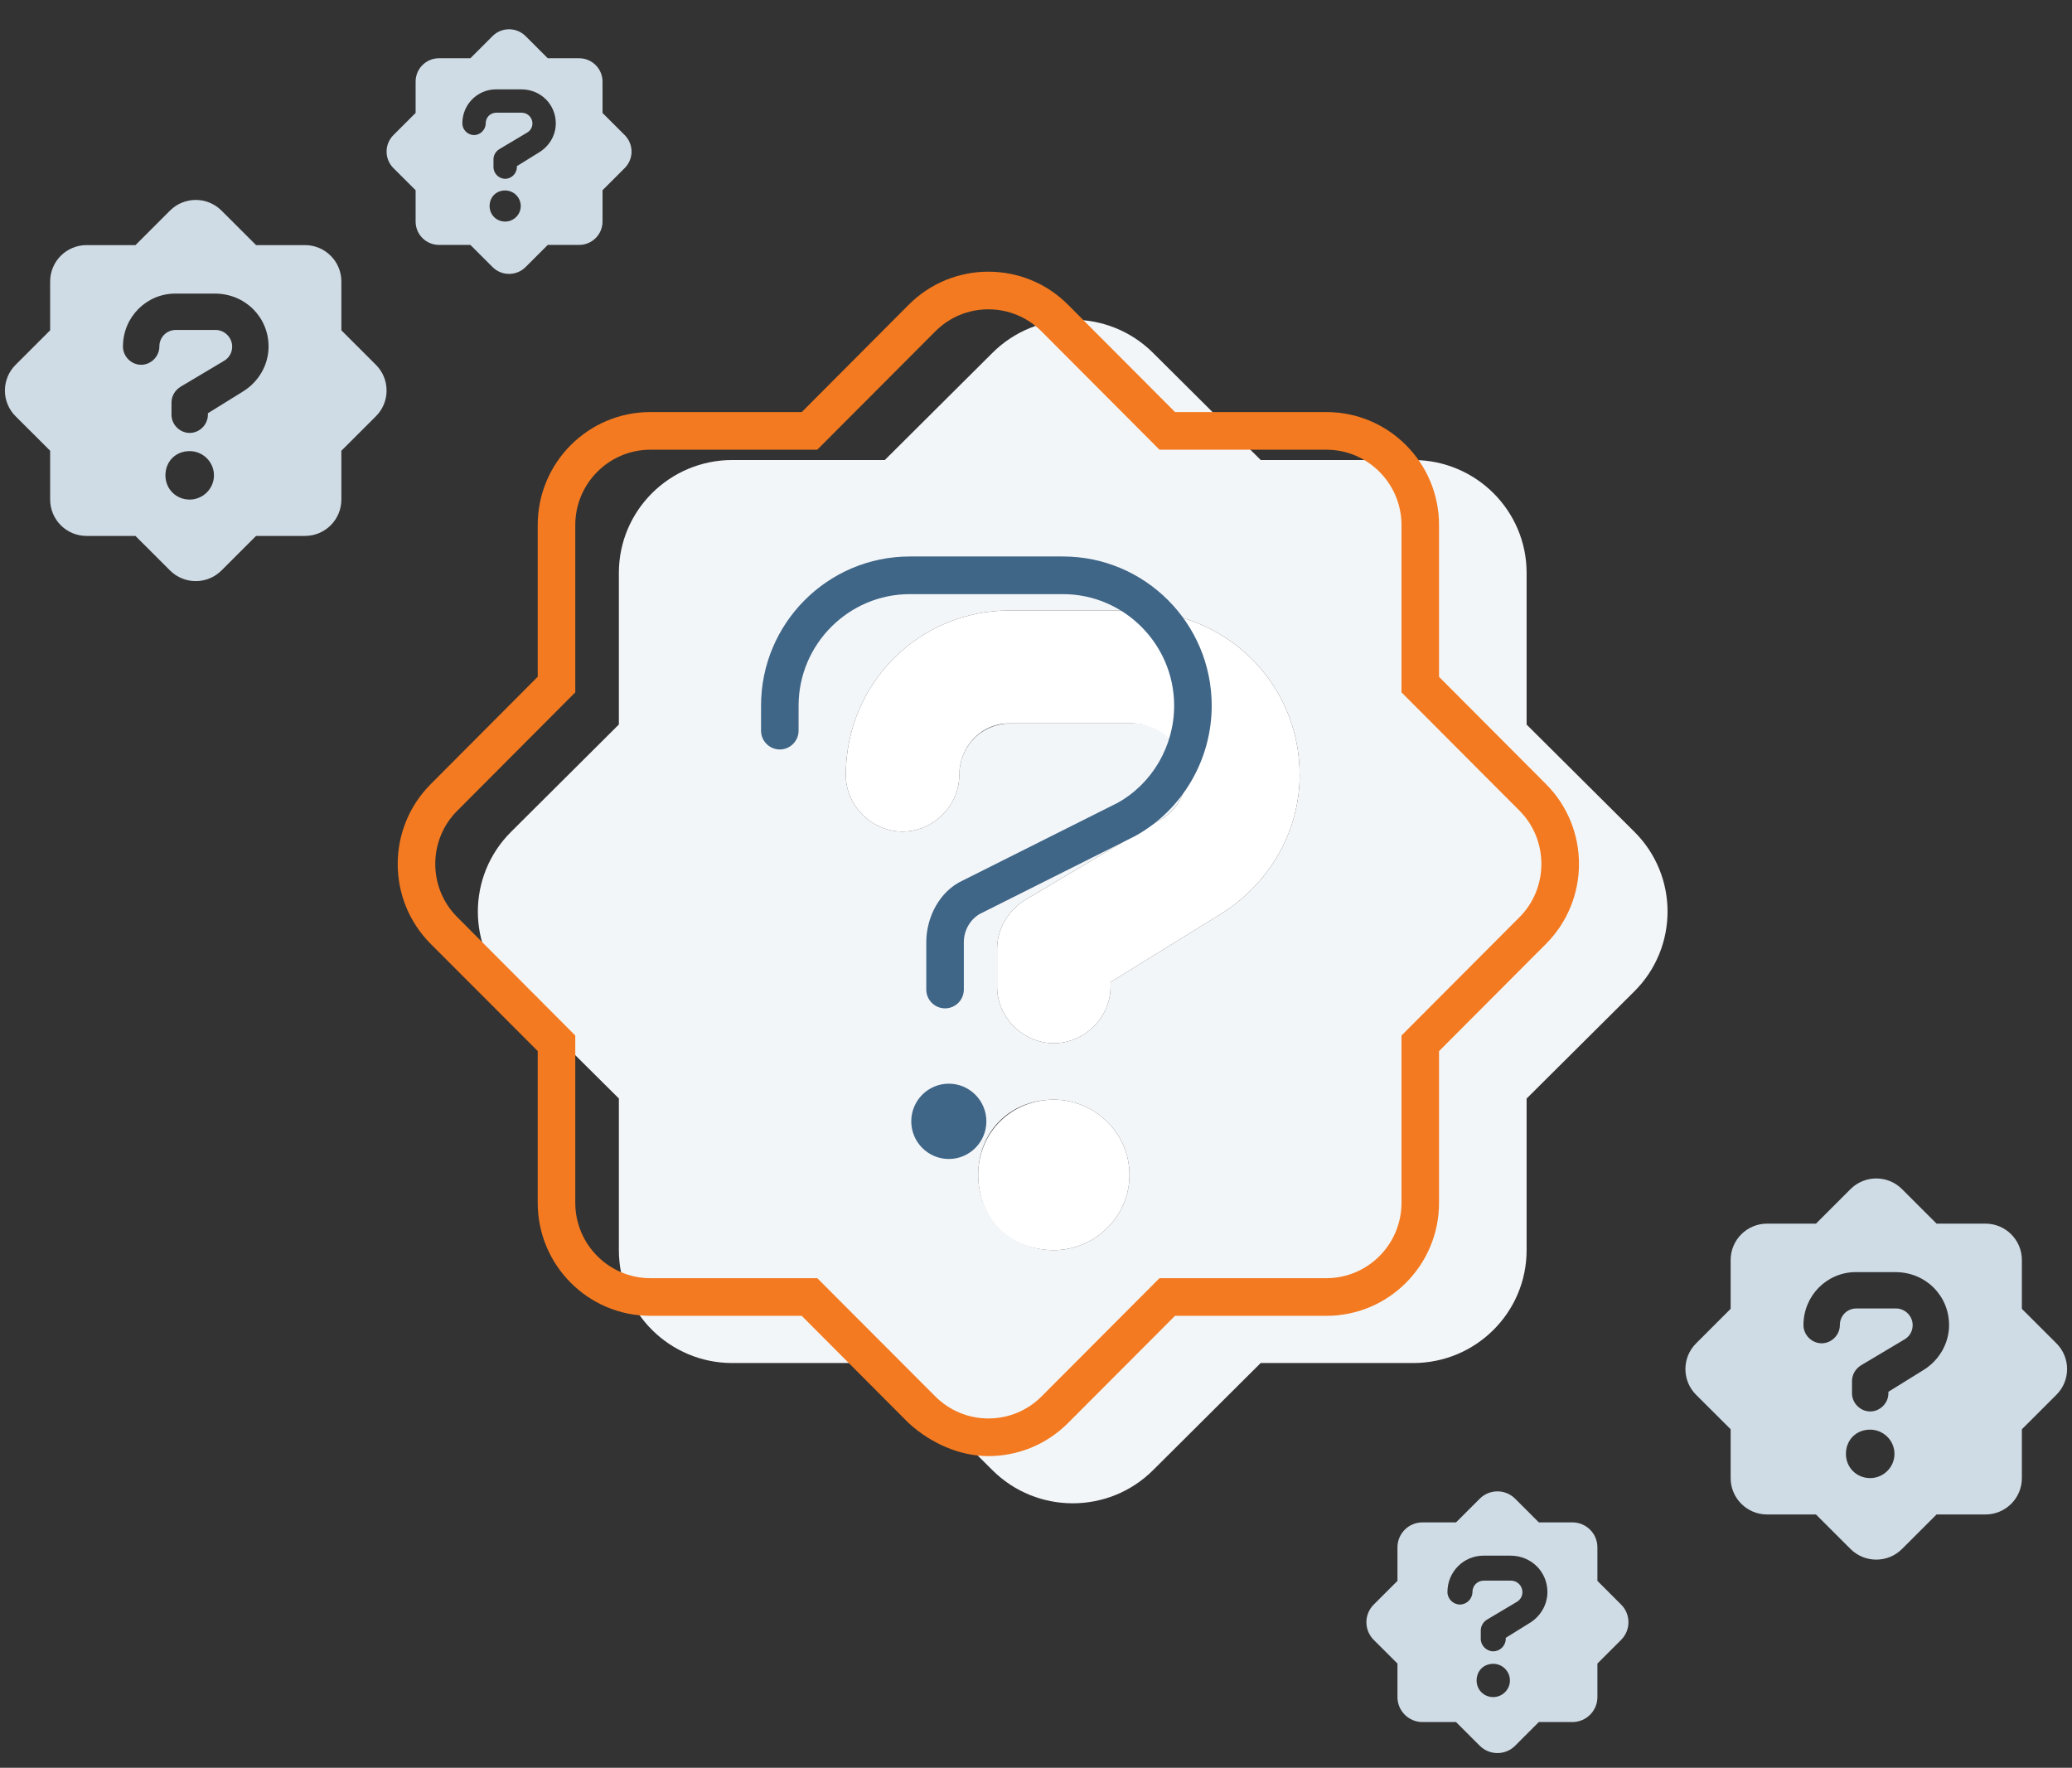 <svg width="211" height="180" viewBox="0 0 211 180" fill="none" xmlns="http://www.w3.org/2000/svg">
<rect x="0" y="0" width="211" height="180" fill="#333333" stroke="none"/>
<path d="M166.438 84.698L155.461 73.779V58.334C155.461 51.986 150.285 46.841 143.906 46.841H128.386L117.412 35.924C112.898 31.434 105.582 31.434 101.071 35.924L90.104 46.841H74.577C68.195 46.841 63.022 51.986 63.022 58.334V73.772L52.047 84.698C47.534 89.185 47.534 96.465 52.047 100.952L63.022 111.852V127.297C63.022 133.642 68.195 138.79 74.577 138.79H90.096L101.071 149.707C105.585 154.194 112.9 154.194 117.412 149.707L128.379 138.79H143.906C150.287 138.79 155.461 133.645 155.461 127.297V111.859L166.435 100.943C170.939 96.455 170.939 89.176 166.438 84.698ZM107.316 127.297C102.982 127.297 99.612 123.944 99.612 119.634C99.612 115.324 102.766 111.972 107.316 111.972C111.432 111.972 115.019 115.324 115.019 119.634C115.019 123.944 111.432 127.297 107.316 127.297ZM123.95 93.294L113.093 99.999V100.478C113.093 103.591 110.445 106.225 107.316 106.225C104.186 106.225 101.538 103.591 101.538 100.478V96.647C101.538 94.731 102.501 92.816 104.427 91.618L118.148 83.477C119.833 82.519 120.796 80.843 120.796 78.927C120.796 76.054 118.389 73.659 115.5 73.659H102.982C99.877 73.659 97.686 76.054 97.686 78.927C97.686 82.04 95.038 84.674 91.909 84.674C88.78 84.674 86.132 82.04 86.132 78.927C86.132 69.589 93.594 62.166 102.766 62.166H115.284C124.888 62.166 132.351 69.589 132.351 78.927C132.351 84.674 129.222 90.181 123.95 93.294Z" fill="#F3F6F9"/>
<path d="M107.315 111.972C102.982 111.972 99.612 115.324 99.612 119.634C99.612 123.944 102.766 127.297 107.315 127.297C111.432 127.297 115.019 123.944 115.019 119.634C115.019 115.324 111.432 111.972 107.315 111.972ZM115.283 62.166H102.766C93.594 62.166 86.132 69.589 86.132 78.927C86.132 82.04 88.78 84.674 91.909 84.674C95.038 84.674 97.686 82.04 97.686 78.927C97.686 76.054 99.877 73.659 102.766 73.659H115.283C118.172 73.659 120.796 76.054 120.796 78.927C120.796 80.843 119.833 82.519 118.148 83.477L104.427 91.618C102.501 92.815 101.538 94.731 101.538 96.647V100.478C101.538 103.591 104.186 106.225 107.315 106.225C110.445 106.225 113.093 103.591 113.093 100.478V99.999L123.95 93.294C129.221 90.181 132.351 84.674 132.351 78.927C132.351 69.589 124.888 62.166 115.283 62.166Z" fill="white"/>
<path d="M157.442 79.846L146.543 68.918V53.46C146.543 47.107 141.404 41.957 135.07 41.957H119.66L108.763 31.031C106.531 28.785 103.591 27.663 100.651 27.663C97.715 27.663 94.778 28.785 92.538 31.032L81.648 41.957H66.231C59.895 41.957 54.758 47.107 54.758 53.46V68.91L43.861 79.846C39.38 84.337 39.38 91.622 43.861 96.113L54.758 107.022V122.48C54.758 128.831 59.895 133.983 66.231 133.983H81.641L92.538 144.909C94.771 146.948 97.711 148.267 100.651 148.267C103.588 148.267 106.523 147.143 108.763 144.897L119.653 133.983H135.07C141.406 133.983 146.543 128.833 146.543 122.48V107.03L157.44 96.104C161.912 91.613 161.912 84.327 157.442 79.846ZM154.741 93.386L142.719 105.441V122.48C142.719 126.707 139.286 130.149 135.07 130.149H118.075L106.06 142.196C104.618 143.641 102.682 144.432 100.651 144.432C98.619 144.432 96.688 143.634 95.242 142.186L83.226 130.149H66.231C62.015 130.149 58.583 126.707 58.583 122.48V105.441L46.565 93.386C45.121 91.948 44.325 90.007 44.325 87.97C44.325 85.933 45.121 83.992 46.565 82.554L58.583 70.499V53.46C58.583 49.233 62.015 45.791 66.231 45.791H83.226L95.244 33.744C96.683 32.294 98.619 31.496 100.651 31.496C102.682 31.496 104.614 32.294 106.06 33.742L118.075 45.791H135.07C139.286 45.791 142.719 49.233 142.719 53.46V70.499L154.737 82.547C156.176 83.992 156.964 85.933 156.964 87.97C156.964 90.007 156.176 91.948 154.741 93.386Z" fill="#F37A20"/>
<path d="M165.088 163.386L162.67 160.971V157.556C162.67 156.153 161.53 155.015 160.125 155.015H156.707L154.289 152.601C153.295 151.609 151.684 151.609 150.69 152.601L148.274 155.015H144.854C143.449 155.015 142.309 156.153 142.309 157.556V160.97L139.892 163.386C138.898 164.378 138.898 165.987 139.892 166.98L142.309 169.39V172.805C142.309 174.208 143.449 175.346 144.854 175.346H148.273L150.69 177.76C151.684 178.752 153.296 178.752 154.289 177.76L156.705 175.346H160.125C161.531 175.346 162.67 174.208 162.67 172.805V169.391L165.087 166.977C166.079 165.985 166.079 164.376 165.088 163.386ZM152.065 172.805C151.111 172.805 150.369 172.063 150.369 171.11C150.369 170.157 151.063 169.416 152.065 169.416C152.972 169.416 153.762 170.157 153.762 171.11C153.762 172.063 152.972 172.805 152.065 172.805ZM155.729 165.286L153.338 166.769V166.875C153.338 167.563 152.755 168.145 152.065 168.145C151.376 168.145 150.793 167.563 150.793 166.875V166.028C150.793 165.604 151.005 165.181 151.429 164.916L154.452 163.116C154.823 162.904 155.035 162.533 155.035 162.11C155.035 161.474 154.505 160.945 153.868 160.945H151.111C150.427 160.945 149.945 161.474 149.945 162.11C149.945 162.798 149.361 163.38 148.672 163.38C147.983 163.38 147.399 162.798 147.399 162.11C147.399 160.045 149.043 158.404 151.063 158.404H153.821C155.936 158.404 157.58 160.045 157.58 162.11C157.58 163.38 156.891 164.598 155.729 165.286Z" fill="#D0DCE5"/>
<path d="M209.417 136.788L205.895 133.272V128.298C205.895 126.253 204.235 124.596 202.188 124.596H197.209L193.689 121.08C192.24 119.634 189.894 119.634 188.446 121.08L184.928 124.596H179.946C177.899 124.596 176.239 126.253 176.239 128.298V133.269L172.719 136.788C171.271 138.233 171.271 140.578 172.719 142.023L176.239 145.533V150.507C176.239 152.551 177.899 154.209 179.946 154.209H184.925L188.446 157.724C189.894 159.169 192.241 159.169 193.689 157.724L197.207 154.209H202.188C204.236 154.209 205.895 152.551 205.895 150.507V145.535L209.416 142.02C210.861 140.574 210.861 138.23 209.417 136.788ZM190.45 150.507C189.059 150.507 187.978 149.427 187.978 148.039C187.978 146.651 188.99 145.572 190.45 145.572C191.77 145.572 192.921 146.651 192.921 148.039C192.921 149.427 191.77 150.507 190.45 150.507ZM195.786 139.557L192.303 141.716V141.87C192.303 142.873 191.454 143.721 190.45 143.721C189.446 143.721 188.596 142.873 188.596 141.87V140.636C188.596 140.019 188.905 139.402 189.523 139.017L193.925 136.395C194.465 136.086 194.774 135.546 194.774 134.93C194.774 134.004 194.002 133.233 193.075 133.233H189.059C188.063 133.233 187.36 134.004 187.36 134.93C187.36 135.932 186.511 136.78 185.507 136.78C184.503 136.78 183.653 135.932 183.653 134.93C183.653 131.922 186.048 129.531 188.99 129.531H193.006C196.087 129.531 198.481 131.922 198.481 134.93C198.481 136.78 197.477 138.554 195.786 139.557Z" fill="#D0DCE5"/>
<path d="M38.284 37.151L34.763 33.634V28.66C34.763 26.616 33.102 24.958 31.056 24.958H26.077L22.556 21.443C21.108 19.997 18.761 19.997 17.314 21.443L13.795 24.958H8.814C6.767 24.958 5.107 26.616 5.107 28.66V33.632L1.586 37.151C0.138 38.596 0.138 40.94 1.586 42.385L5.107 45.895V50.869C5.107 52.913 6.767 54.571 8.814 54.571H13.793L17.314 58.087C18.762 59.532 21.109 59.532 22.556 58.087L26.075 54.571H31.056C33.103 54.571 34.763 52.914 34.763 50.869V45.898L38.284 42.382C39.728 40.937 39.728 38.593 38.284 37.151ZM19.317 50.869C17.927 50.869 16.846 49.79 16.846 48.402C16.846 47.014 17.857 45.934 19.317 45.934C20.638 45.934 21.788 47.014 21.788 48.402C21.788 49.79 20.638 50.869 19.317 50.869ZM24.654 39.919L21.171 42.078V42.232C21.171 43.235 20.321 44.083 19.317 44.083C18.313 44.083 17.463 43.235 17.463 42.232V40.999C17.463 40.382 17.772 39.765 18.39 39.379L22.792 36.757C23.333 36.449 23.642 35.909 23.642 35.292C23.642 34.367 22.869 33.595 21.943 33.595H17.927C16.931 33.595 16.228 34.367 16.228 35.292C16.228 36.294 15.378 37.143 14.374 37.143C13.37 37.143 12.521 36.294 12.521 35.292C12.521 32.285 14.915 29.894 17.857 29.894H21.873C24.955 29.894 27.349 32.285 27.349 35.292C27.349 37.143 26.345 38.916 24.654 39.919Z" fill="#D0DCE5"/>
<path d="M63.617 13.757L61.357 11.5V8.308C61.357 6.996 60.291 5.932 58.978 5.932H55.782L53.523 3.676C52.593 2.748 51.087 2.748 50.158 3.676L47.9 5.932H44.703C43.389 5.932 42.324 6.996 42.324 8.308V11.498L40.064 13.757C39.135 14.684 39.135 16.189 40.064 17.116L42.324 19.369V22.561C42.324 23.873 43.389 24.937 44.703 24.937H47.899L50.158 27.193C51.088 28.121 52.594 28.121 53.523 27.193L55.781 24.937H58.978C60.292 24.937 61.357 23.873 61.357 22.561V19.371L63.617 17.114C64.544 16.187 64.544 14.682 63.617 13.757ZM51.444 22.561C50.552 22.561 49.858 21.869 49.858 20.978C49.858 20.087 50.507 19.394 51.444 19.394C52.292 19.394 53.03 20.087 53.03 20.978C53.03 21.869 52.292 22.561 51.444 22.561ZM54.869 15.534L52.634 16.919V17.018C52.634 17.662 52.088 18.206 51.444 18.206C50.8 18.206 50.254 17.662 50.254 17.018V16.226C50.254 15.83 50.453 15.434 50.849 15.187L53.674 13.504C54.021 13.306 54.22 12.96 54.22 12.564C54.22 11.97 53.724 11.475 53.129 11.475H50.552C49.913 11.475 49.461 11.97 49.461 12.564C49.461 13.207 48.916 13.752 48.272 13.752C47.627 13.752 47.082 13.207 47.082 12.564C47.082 10.634 48.619 9.099 50.507 9.099H53.085C55.062 9.099 56.599 10.634 56.599 12.564C56.599 13.752 55.954 14.89 54.869 15.534Z" fill="#D0DCE5"/>
<path d="M92.797 114.179C92.797 112.061 94.51 110.345 96.622 110.345C98.725 110.345 100.446 112.061 100.446 114.179C100.446 116.297 98.725 118.013 96.622 118.013C94.518 118.013 92.797 116.297 92.797 114.179Z" fill="#3F6587"/>
<path d="M92.654 56.663H108.238C116.604 56.663 123.392 63.469 123.392 71.856C123.392 77.368 120.405 82.473 115.592 85.131L99.795 93.051C98.809 93.601 98.151 94.725 98.151 95.942V100.759C98.151 101.818 97.293 102.676 96.239 102.676C95.186 102.676 94.327 101.818 94.327 100.759V95.942C94.327 93.329 95.737 90.717 98.02 89.667L113.817 81.747C117.335 79.784 119.568 75.978 119.568 71.856C119.568 65.602 114.477 60.497 108.236 60.497H92.654C86.415 60.497 81.324 65.602 81.324 71.856V74.397C81.324 75.451 80.465 76.314 79.412 76.314C78.359 76.314 77.5 75.457 77.5 74.397V71.856C77.5 63.469 84.288 56.663 92.654 56.663Z" fill="#3F6587"/>
</svg>
